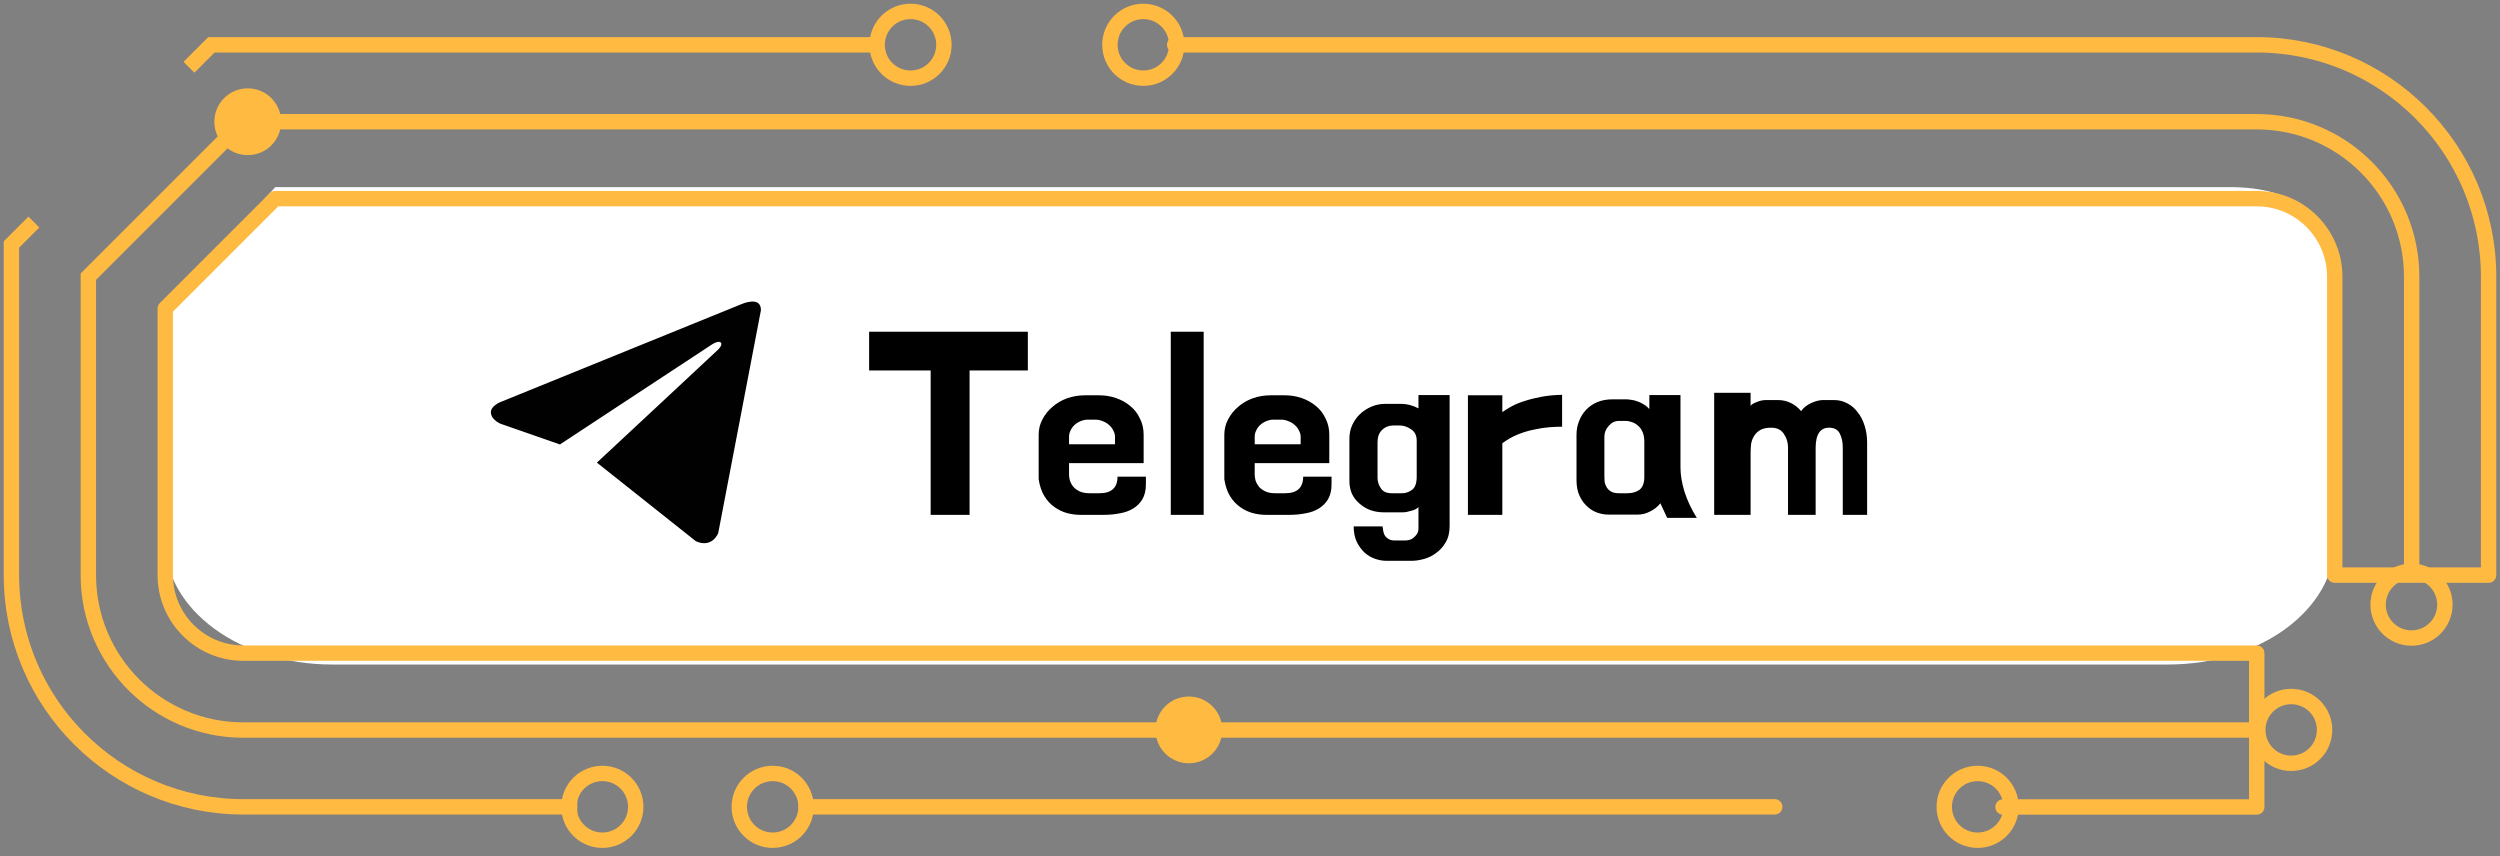 <svg width="219" height="75" viewBox="0 0 219 75" fill="none" xmlns="http://www.w3.org/2000/svg">
<rect x="0" y="0" width="219" height="75" fill="#808080" stroke="none"/>
<path d="M24.114 16.391H195.291C203.364 16.391 204.523 21.203 204.523 27.133V47.47C204.523 53.4 197.973 58.212 189.9 58.212H29.1C21.027 58.212 14.477 53.4 14.477 47.47V27.133" fill="white"/>
<path d="M211.261 50.381V24.235C211.261 16.742 205.183 10.663 197.69 10.663H21.311L7.739 24.235V50.381C7.739 57.875 13.817 63.953 21.311 63.953H197.69" stroke="#FFBA42" stroke-width="1.348" stroke-miterlimit="10"/>
<path d="M203.633 63.94C203.633 65.557 202.326 66.864 200.708 66.864C199.091 66.864 197.784 65.557 197.784 63.94C197.784 62.322 199.091 61.015 200.708 61.015C202.326 61.015 203.633 62.322 203.633 63.94Z" stroke="#FFBA42" stroke-width="1.348" stroke-miterlimit="10"/>
<path d="M82.687 3.925C82.687 5.542 81.379 6.849 79.762 6.849C78.145 6.849 76.838 5.542 76.838 3.925C76.838 2.307 78.145 1 79.762 1C81.379 1 82.687 2.307 82.687 3.925Z" stroke="#FFBA42" stroke-width="1.348" stroke-miterlimit="10"/>
<path d="M55.691 70.678C55.691 72.296 54.384 73.603 52.767 73.603C51.15 73.603 49.842 72.296 49.842 70.678C49.842 69.061 51.15 67.754 52.767 67.754C54.384 67.754 55.691 69.061 55.691 70.678Z" stroke="#FFBA42" stroke-width="1.348" stroke-miterlimit="10"/>
<path d="M70.611 70.678C70.611 72.296 69.303 73.603 67.686 73.603C66.069 73.603 64.762 72.296 64.762 70.678C64.762 69.061 66.069 67.754 67.686 67.754C69.303 67.754 70.611 69.061 70.611 70.678Z" stroke="#FFBA42" stroke-width="1.348" stroke-miterlimit="10"/>
<path d="M176.166 70.678C176.166 72.296 174.859 73.603 173.241 73.603C171.624 73.603 170.317 72.296 170.317 70.678C170.317 69.061 171.624 67.754 173.241 67.754C174.859 67.754 176.166 69.061 176.166 70.678Z" stroke="#FFBA42" stroke-width="1.348" stroke-miterlimit="10"/>
<path d="M103.078 3.925C103.078 5.542 101.771 6.849 100.153 6.849C98.536 6.849 97.229 5.542 97.229 3.925C97.229 2.307 98.536 1 100.153 1C101.771 1 103.078 2.307 103.078 3.925Z" stroke="#FFBA42" stroke-width="1.348" stroke-miterlimit="10"/>
<path d="M24.626 10.663C24.626 12.281 23.319 13.588 21.701 13.588C20.084 13.588 18.777 12.281 18.777 10.663C18.777 9.046 20.084 7.739 21.701 7.739C23.319 7.739 24.626 9.046 24.626 10.663Z" fill="#FFBA42"/>
<path d="M107.067 63.94C107.067 65.557 105.76 66.864 104.143 66.864C102.525 66.864 101.218 65.557 101.218 63.94C101.218 62.322 102.525 61.015 104.143 61.015C105.76 61.015 107.067 62.322 107.067 63.94Z" fill="#FFBA42"/>
<path d="M214.172 52.969C214.172 54.586 212.865 55.894 211.248 55.894C209.631 55.894 208.323 54.586 208.323 52.969C208.323 51.352 209.631 50.044 211.248 50.044C212.865 50.044 214.172 51.352 214.172 52.969Z" stroke="#FFBA42" stroke-width="1.348" stroke-miterlimit="10"/>
<path d="M50.57 70.678H21.311C10.111 70.678 1 61.568 1 50.368V21.418L2.968 19.451" stroke="#FFBA42" stroke-width="1.348" stroke-miterlimit="10"/>
<path d="M155.465 70.678H70.611" stroke="#FFBA42" stroke-width="1.348" stroke-linecap="round" stroke-linejoin="round"/>
<path d="M102.903 3.925H197.69C208.889 3.925 218 13.035 218 24.235V50.381H204.523V24.235C204.523 20.475 201.463 17.402 197.69 17.402H24.1L14.477 27.025V50.381C14.477 54.142 17.537 57.214 21.311 57.214H197.69V70.692H175.465" stroke="#FFBA42" stroke-width="1.348" stroke-linecap="round" stroke-linejoin="round"/>
<path d="M16.553 5.892L18.521 3.925H21.31H76.851" stroke="#FFBA42" stroke-width="1.348" stroke-miterlimit="10"/>
<path d="M66.659 27.166L62.916 46.703C62.916 46.703 62.393 48.057 60.954 47.408L52.32 40.552L52.28 40.532C53.446 39.447 62.49 31.026 62.886 30.645C63.497 30.054 63.118 29.702 62.407 30.148L49.048 38.934L43.894 37.138C43.894 37.138 43.083 36.839 43.005 36.19C42.925 35.539 43.92 35.187 43.92 35.187L64.932 26.651C64.932 26.651 66.659 25.865 66.659 27.166Z" fill="#010101"/>
<path d="M76.135 29.062H90.039V32.45H84.935V45.1H81.525V32.45H76.135V29.062ZM96.288 34.628C96.802 34.628 97.293 34.709 97.763 34.87C98.232 35.031 98.642 35.259 98.995 35.552C99.361 35.845 99.647 36.212 99.853 36.652C100.073 37.077 100.183 37.554 100.183 38.082V40.568H93.648V41.58C93.648 41.712 93.671 41.873 93.715 42.064C93.773 42.255 93.868 42.438 94.001 42.614C94.132 42.775 94.316 42.915 94.55 43.032C94.785 43.149 95.086 43.208 95.453 43.208H96.311C97.367 43.208 97.894 42.724 97.894 41.756H100.381V42.416C100.381 42.944 100.278 43.384 100.073 43.736C99.867 44.073 99.596 44.345 99.258 44.55C98.921 44.755 98.532 44.895 98.093 44.968C97.653 45.056 97.198 45.1 96.728 45.1H94.617C94.25 45.1 93.868 45.049 93.472 44.946C93.091 44.843 92.725 44.667 92.373 44.418C92.035 44.183 91.742 43.868 91.493 43.472C91.243 43.061 91.075 42.563 90.987 41.976V38.082C90.987 37.598 91.097 37.151 91.317 36.74C91.537 36.315 91.83 35.948 92.197 35.64C92.563 35.317 92.989 35.068 93.472 34.892C93.971 34.716 94.492 34.628 95.034 34.628H96.288ZM93.648 38.918H97.674V38.258C97.674 38.067 97.623 37.884 97.52 37.708C97.433 37.517 97.308 37.356 97.147 37.224C96.985 37.077 96.802 36.967 96.597 36.894C96.391 36.806 96.186 36.762 95.981 36.762H95.276C95.071 36.762 94.866 36.806 94.66 36.894C94.47 36.967 94.294 37.077 94.132 37.224C93.986 37.356 93.868 37.517 93.781 37.708C93.692 37.884 93.648 38.067 93.648 38.258V38.918ZM105.442 45.1H102.56V29.062H105.442V45.1ZM112.552 34.628C113.066 34.628 113.557 34.709 114.026 34.87C114.496 35.031 114.906 35.259 115.258 35.552C115.625 35.845 115.911 36.212 116.116 36.652C116.336 37.077 116.446 37.554 116.446 38.082V40.568H109.912V41.58C109.912 41.712 109.934 41.873 109.978 42.064C110.037 42.255 110.132 42.438 110.264 42.614C110.396 42.775 110.58 42.915 110.814 43.032C111.049 43.149 111.35 43.208 111.716 43.208H112.574C113.63 43.208 114.158 42.724 114.158 41.756H116.644V42.416C116.644 42.944 116.542 43.384 116.336 43.736C116.131 44.073 115.86 44.345 115.522 44.55C115.185 44.755 114.796 44.895 114.356 44.968C113.916 45.056 113.462 45.1 112.992 45.1H110.88C110.514 45.1 110.132 45.049 109.736 44.946C109.355 44.843 108.988 44.667 108.636 44.418C108.299 44.183 108.006 43.868 107.756 43.472C107.507 43.061 107.338 42.563 107.25 41.976V38.082C107.25 37.598 107.36 37.151 107.58 36.74C107.8 36.315 108.094 35.948 108.46 35.64C108.827 35.317 109.252 35.068 109.736 34.892C110.235 34.716 110.756 34.628 111.298 34.628H112.552ZM109.912 38.918H113.938V38.258C113.938 38.067 113.887 37.884 113.784 37.708C113.696 37.517 113.572 37.356 113.41 37.224C113.249 37.077 113.066 36.967 112.86 36.894C112.655 36.806 112.45 36.762 112.244 36.762H111.54C111.335 36.762 111.13 36.806 110.924 36.894C110.734 36.967 110.558 37.077 110.396 37.224C110.25 37.356 110.132 37.517 110.044 37.708C109.956 37.884 109.912 38.067 109.912 38.258V38.918ZM126.986 34.606V46.09C126.986 46.662 126.868 47.139 126.634 47.52C126.414 47.901 126.135 48.209 125.798 48.444C125.475 48.693 125.116 48.869 124.72 48.972C124.338 49.075 123.994 49.126 123.686 49.126H121.42C121.112 49.126 120.789 49.067 120.452 48.95C120.114 48.833 119.806 48.649 119.528 48.4C119.264 48.151 119.036 47.835 118.846 47.454C118.67 47.073 118.582 46.625 118.582 46.112H121.112C121.126 46.259 121.148 46.405 121.178 46.552C121.207 46.699 121.258 46.831 121.332 46.948C121.42 47.065 121.53 47.161 121.662 47.234C121.794 47.307 121.962 47.344 122.168 47.344H123.114C123.451 47.344 123.722 47.234 123.928 47.014C124.148 46.809 124.258 46.581 124.258 46.332V44.418C124.126 44.565 123.913 44.675 123.62 44.748C123.326 44.836 123.084 44.88 122.894 44.88H121.222C120.796 44.88 120.4 44.814 120.034 44.682C119.682 44.55 119.366 44.359 119.088 44.11C118.809 43.875 118.589 43.589 118.428 43.252C118.281 42.915 118.208 42.541 118.208 42.13V38.434C118.208 38.009 118.288 37.613 118.45 37.246C118.626 36.865 118.853 36.542 119.132 36.278C119.425 35.999 119.762 35.779 120.144 35.618C120.525 35.457 120.936 35.376 121.376 35.376H122.74C123.238 35.376 123.744 35.508 124.258 35.772V34.606H126.986ZM122.806 43.208C123.143 43.208 123.444 43.105 123.708 42.9C123.972 42.695 124.104 42.313 124.104 41.756V38.61C124.104 38.141 123.935 37.803 123.598 37.598C123.275 37.378 122.938 37.268 122.586 37.268H122.124C121.684 37.268 121.332 37.4 121.068 37.664C120.804 37.913 120.672 38.273 120.672 38.742V41.866C120.672 42.174 120.767 42.475 120.958 42.768C121.148 43.061 121.464 43.208 121.904 43.208H122.806ZM136.84 34.584V37.378C136.532 37.378 136.173 37.393 135.762 37.422C135.351 37.451 134.911 37.517 134.442 37.62C133.973 37.708 133.496 37.847 133.012 38.038C132.528 38.229 132.059 38.493 131.604 38.83V45.1H128.59V34.628H131.604V36.102C131.824 35.941 132.095 35.772 132.418 35.596C132.741 35.42 133.115 35.266 133.54 35.134C133.98 34.987 134.471 34.863 135.014 34.76C135.571 34.657 136.18 34.599 136.84 34.584ZM147.21 40.964C147.21 41.595 147.327 42.299 147.562 43.076C147.811 43.853 148.17 44.616 148.64 45.364H146.044L145.45 44.088C145.186 44.411 144.878 44.653 144.526 44.814C144.188 44.99 143.844 45.078 143.492 45.078H140.874C140.566 45.078 140.243 45.019 139.906 44.902C139.583 44.785 139.29 44.601 139.026 44.352C138.762 44.117 138.542 43.809 138.366 43.428C138.19 43.047 138.102 42.592 138.102 42.064V38.082C138.102 37.657 138.175 37.261 138.322 36.894C138.468 36.513 138.674 36.183 138.938 35.904C139.216 35.611 139.546 35.383 139.928 35.222C140.324 35.061 140.771 34.98 141.27 34.98H142.458C142.56 34.98 142.7 34.995 142.876 35.024C143.052 35.039 143.235 35.083 143.426 35.156C143.616 35.215 143.8 35.303 143.976 35.42C144.166 35.523 144.335 35.662 144.482 35.838V34.606H147.21V40.964ZM144.042 38.698C144.042 38.361 143.99 38.075 143.888 37.84C143.785 37.605 143.653 37.422 143.492 37.29C143.33 37.143 143.154 37.041 142.964 36.982C142.773 36.909 142.59 36.872 142.414 36.872H141.82C141.468 36.872 141.167 37.019 140.918 37.312C140.668 37.591 140.544 37.906 140.544 38.258V41.778C140.544 41.895 140.551 42.042 140.566 42.218C140.595 42.379 140.654 42.533 140.742 42.68C140.83 42.827 140.954 42.951 141.116 43.054C141.292 43.157 141.526 43.208 141.82 43.208H142.546C142.986 43.208 143.345 43.105 143.624 42.9C143.902 42.68 144.042 42.306 144.042 41.778V38.698ZM161.426 45.1V39.204C161.426 38.749 161.346 38.353 161.184 38.016C161.023 37.664 160.722 37.481 160.282 37.466C159.461 37.437 159.05 38.031 159.05 39.248V45.1H156.63V39.204C156.63 38.749 156.506 38.346 156.256 37.994C156.022 37.642 155.655 37.466 155.156 37.466C154.76 37.466 154.445 37.532 154.21 37.664C153.976 37.796 153.792 37.972 153.66 38.192C153.528 38.397 153.44 38.632 153.396 38.896C153.367 39.16 153.352 39.424 153.352 39.688V45.1H150.162V34.408H153.352V35.552C153.426 35.435 153.602 35.325 153.88 35.222C154.159 35.105 154.423 35.046 154.672 35.046H155.772C156.168 35.046 156.542 35.134 156.894 35.31C157.246 35.486 157.54 35.721 157.774 36.014C157.98 35.721 158.273 35.486 158.654 35.31C159.036 35.134 159.38 35.046 159.688 35.046H160.678C161.089 35.046 161.47 35.141 161.822 35.332C162.174 35.508 162.475 35.765 162.724 36.102C162.988 36.425 163.194 36.821 163.34 37.29C163.487 37.745 163.56 38.243 163.56 38.786V45.1H161.426Z" fill="black"/>
</svg>
